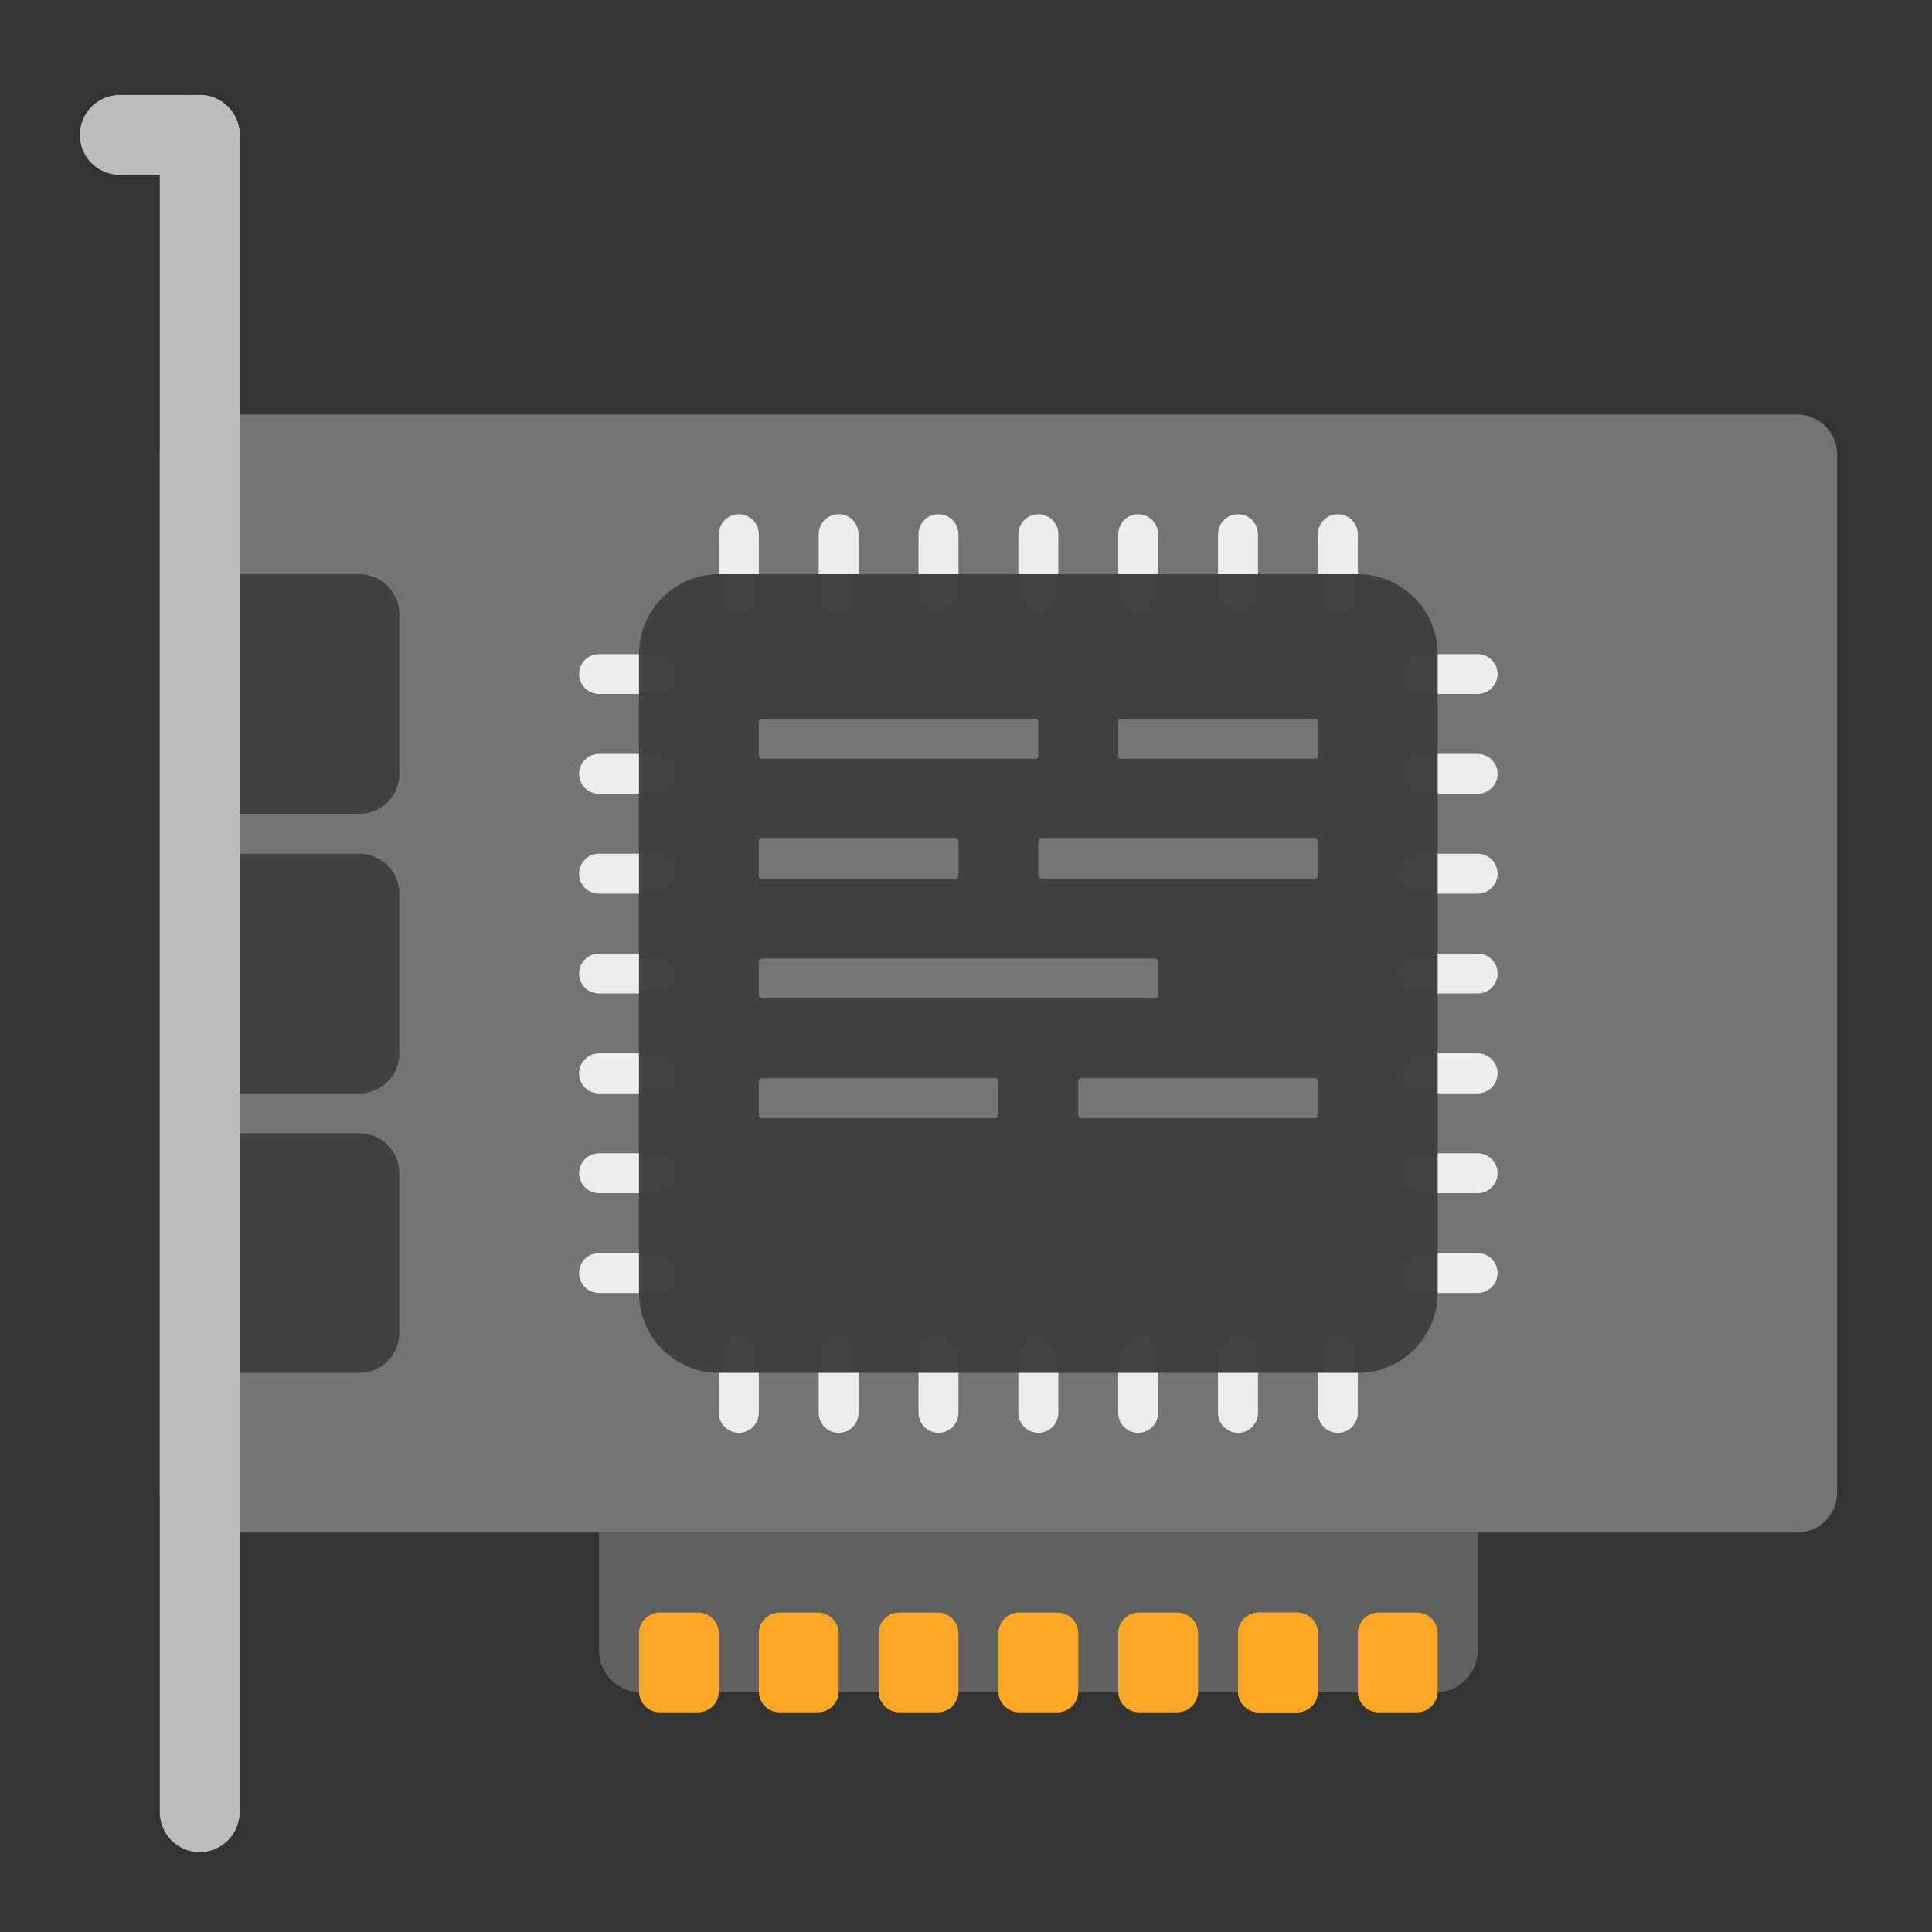 
<svg xmlns="http://www.w3.org/2000/svg" xmlns:xlink="http://www.w3.org/1999/xlink" width="64px" height="64px" viewBox="0 0 64 64" version="1.1">
<rect x="0" y="0" width="64" height="64" fill="#333333" stroke="none"/>
<g id="surface1">
<path style=" stroke:none;fill-rule:nonzero;fill:rgb(38.039%,38.039%,38.039%);fill-opacity:0.996;" d="M 21.23 48.125 L 47.562 48.125 C 48.328 48.125 48.949 48.746 48.949 49.512 L 48.949 54.676 C 48.949 55.441 48.328 56.062 47.562 56.062 L 21.23 56.062 C 20.465 56.062 19.844 55.441 19.844 54.676 L 19.844 49.512 C 19.844 48.746 20.465 48.125 21.23 48.125 Z M 21.23 48.125 "/>
<path style=" stroke:none;fill-rule:nonzero;fill:rgb(45.882%,45.882%,45.882%);fill-opacity:0.996;" d="M 6.613 13.73 L 59.531 13.73 C 60.262 13.73 60.855 14.32 60.855 15.051 L 60.855 49.449 C 60.855 50.18 60.262 50.77 59.531 50.77 L 6.613 50.77 C 5.883 50.77 5.293 50.18 5.293 49.449 L 5.293 15.051 C 5.293 14.32 5.883 13.73 6.613 13.73 Z M 6.613 13.73 "/>
<path style=" stroke:none;fill-rule:nonzero;fill:rgb(25.882%,25.882%,25.882%);fill-opacity:0.996;" d="M 6.613 37.543 L 11.906 37.543 C 12.637 37.543 13.23 38.133 13.23 38.863 L 13.23 44.156 C 13.23 44.887 12.637 45.48 11.906 45.48 L 6.613 45.48 C 5.883 45.48 5.293 44.887 5.293 44.156 L 5.293 38.863 C 5.293 38.133 5.883 37.543 6.613 37.543 Z M 6.613 37.543 "/>
<path style=" stroke:none;fill-rule:nonzero;fill:rgb(25.882%,25.882%,25.882%);fill-opacity:0.996;" d="M 6.613 28.281 L 11.906 28.281 C 12.637 28.281 13.23 28.875 13.23 29.605 L 13.23 34.895 C 13.23 35.625 12.637 36.219 11.906 36.219 L 6.613 36.219 C 5.883 36.219 5.293 35.625 5.293 34.895 L 5.293 29.605 C 5.293 28.875 5.883 28.281 6.613 28.281 Z M 6.613 28.281 "/>
<path style=" stroke:none;fill-rule:nonzero;fill:rgb(25.882%,25.882%,25.882%);fill-opacity:0.996;" d="M 6.613 19.02 L 11.906 19.02 C 12.637 19.02 13.23 19.613 13.23 20.344 L 13.23 25.637 C 13.23 26.367 12.637 26.957 11.906 26.957 L 6.613 26.957 C 5.883 26.957 5.293 26.367 5.293 25.637 L 5.293 20.344 C 5.293 19.613 5.883 19.02 6.613 19.02 Z M 6.613 19.02 "/>
<path style=" stroke:none;fill-rule:nonzero;fill:rgb(74.118%,74.118%,74.118%);fill-opacity:0.996;" d="M 6.613 3.145 C 7.344 3.145 7.938 3.738 7.938 4.469 L 7.938 60.031 C 7.938 60.762 7.344 61.355 6.613 61.355 C 5.883 61.355 5.293 60.762 5.293 60.031 L 5.293 4.469 C 5.293 3.738 5.883 3.145 6.613 3.145 Z M 6.613 3.145 "/>
<path style=" stroke:none;fill-rule:nonzero;fill:rgb(74.118%,74.118%,74.118%);fill-opacity:0.996;" d="M 3.969 3.145 L 6.613 3.145 C 7.344 3.145 7.938 3.738 7.938 4.469 C 7.938 5.199 7.344 5.793 6.613 5.793 L 3.969 5.793 C 3.238 5.793 2.645 5.199 2.645 4.469 C 2.645 3.738 3.238 3.145 3.969 3.145 Z M 3.969 3.145 "/>
<path style=" stroke:none;fill-rule:nonzero;fill:rgb(93.333%,93.333%,93.333%);fill-opacity:0.996;" d="M 24.473 17.035 C 24.84 17.035 25.137 17.332 25.137 17.699 L 25.137 19.684 C 25.137 20.047 24.84 20.344 24.473 20.344 C 24.109 20.344 23.812 20.047 23.812 19.684 L 23.812 17.699 C 23.812 17.332 24.109 17.035 24.473 17.035 Z M 24.473 17.035 "/>
<path style=" stroke:none;fill-rule:nonzero;fill:rgb(93.333%,93.333%,93.333%);fill-opacity:0.996;" d="M 27.781 17.035 C 28.148 17.035 28.441 17.332 28.441 17.699 L 28.441 19.684 C 28.441 20.047 28.148 20.344 27.781 20.344 C 27.414 20.344 27.121 20.047 27.121 19.684 L 27.121 17.699 C 27.121 17.332 27.414 17.035 27.781 17.035 Z M 27.781 17.035 "/>
<path style=" stroke:none;fill-rule:nonzero;fill:rgb(93.333%,93.333%,93.333%);fill-opacity:0.996;" d="M 31.09 17.035 C 31.453 17.035 31.75 17.332 31.75 17.699 L 31.75 19.684 C 31.75 20.047 31.453 20.344 31.09 20.344 C 30.723 20.344 30.426 20.047 30.426 19.684 L 30.426 17.699 C 30.426 17.332 30.723 17.035 31.09 17.035 Z M 31.09 17.035 "/>
<path style=" stroke:none;fill-rule:nonzero;fill:rgb(93.333%,93.333%,93.333%);fill-opacity:0.996;" d="M 34.395 17.035 C 34.762 17.035 35.059 17.332 35.059 17.699 L 35.059 19.684 C 35.059 20.047 34.762 20.344 34.395 20.344 C 34.031 20.344 33.734 20.047 33.734 19.684 L 33.734 17.699 C 33.734 17.332 34.031 17.035 34.395 17.035 Z M 34.395 17.035 "/>
<path style=" stroke:none;fill-rule:nonzero;fill:rgb(93.333%,93.333%,93.333%);fill-opacity:0.996;" d="M 37.703 17.035 C 38.07 17.035 38.363 17.332 38.363 17.699 L 38.363 19.684 C 38.363 20.047 38.07 20.344 37.703 20.344 C 37.336 20.344 37.043 20.047 37.043 19.684 L 37.043 17.699 C 37.043 17.332 37.336 17.035 37.703 17.035 Z M 37.703 17.035 "/>
<path style=" stroke:none;fill-rule:nonzero;fill:rgb(93.333%,93.333%,93.333%);fill-opacity:0.996;" d="M 41.012 17.035 C 41.375 17.035 41.672 17.332 41.672 17.699 L 41.672 19.684 C 41.672 20.047 41.375 20.344 41.012 20.344 C 40.645 20.344 40.348 20.047 40.348 19.684 L 40.348 17.699 C 40.348 17.332 40.645 17.035 41.012 17.035 Z M 41.012 17.035 "/>
<path style=" stroke:none;fill-rule:nonzero;fill:rgb(93.333%,93.333%,93.333%);fill-opacity:0.996;" d="M 44.316 17.035 C 44.684 17.035 44.98 17.332 44.98 17.699 L 44.98 19.684 C 44.98 20.047 44.684 20.344 44.316 20.344 C 43.953 20.344 43.656 20.047 43.656 19.684 L 43.656 17.699 C 43.656 17.332 43.953 17.035 44.316 17.035 Z M 44.316 17.035 "/>
<path style=" stroke:none;fill-rule:nonzero;fill:rgb(93.333%,93.333%,93.333%);fill-opacity:0.996;" d="M 24.473 44.156 C 24.84 44.156 25.137 44.453 25.137 44.816 L 25.137 46.801 C 25.137 47.168 24.84 47.465 24.473 47.465 C 24.109 47.465 23.812 47.168 23.812 46.801 L 23.812 44.816 C 23.812 44.453 24.109 44.156 24.473 44.156 Z M 24.473 44.156 "/>
<path style=" stroke:none;fill-rule:nonzero;fill:rgb(93.333%,93.333%,93.333%);fill-opacity:0.996;" d="M 27.781 44.156 C 28.148 44.156 28.441 44.453 28.441 44.816 L 28.441 46.801 C 28.441 47.168 28.148 47.465 27.781 47.465 C 27.414 47.465 27.121 47.168 27.121 46.801 L 27.121 44.816 C 27.121 44.453 27.414 44.156 27.781 44.156 Z M 27.781 44.156 "/>
<path style=" stroke:none;fill-rule:nonzero;fill:rgb(93.333%,93.333%,93.333%);fill-opacity:0.996;" d="M 31.09 44.156 C 31.453 44.156 31.75 44.453 31.75 44.816 L 31.75 46.801 C 31.75 47.168 31.453 47.465 31.09 47.465 C 30.723 47.465 30.426 47.168 30.426 46.801 L 30.426 44.816 C 30.426 44.453 30.723 44.156 31.09 44.156 Z M 31.09 44.156 "/>
<path style=" stroke:none;fill-rule:nonzero;fill:rgb(93.333%,93.333%,93.333%);fill-opacity:0.996;" d="M 34.395 44.156 C 34.762 44.156 35.059 44.453 35.059 44.816 L 35.059 46.801 C 35.059 47.168 34.762 47.465 34.395 47.465 C 34.031 47.465 33.734 47.168 33.734 46.801 L 33.734 44.816 C 33.734 44.453 34.031 44.156 34.395 44.156 Z M 34.395 44.156 "/>
<path style=" stroke:none;fill-rule:nonzero;fill:rgb(93.333%,93.333%,93.333%);fill-opacity:0.996;" d="M 37.703 44.156 C 38.07 44.156 38.363 44.453 38.363 44.816 L 38.363 46.801 C 38.363 47.168 38.07 47.465 37.703 47.465 C 37.336 47.465 37.043 47.168 37.043 46.801 L 37.043 44.816 C 37.043 44.453 37.336 44.156 37.703 44.156 Z M 37.703 44.156 "/>
<path style=" stroke:none;fill-rule:nonzero;fill:rgb(93.333%,93.333%,93.333%);fill-opacity:0.996;" d="M 41.012 44.156 C 41.375 44.156 41.672 44.453 41.672 44.816 L 41.672 46.801 C 41.672 47.168 41.375 47.465 41.012 47.465 C 40.645 47.465 40.348 47.168 40.348 46.801 L 40.348 44.816 C 40.348 44.453 40.645 44.156 41.012 44.156 Z M 41.012 44.156 "/>
<path style=" stroke:none;fill-rule:nonzero;fill:rgb(93.333%,93.333%,93.333%);fill-opacity:0.996;" d="M 44.316 44.156 C 44.684 44.156 44.98 44.453 44.98 44.816 L 44.98 46.801 C 44.98 47.168 44.684 47.465 44.316 47.465 C 43.953 47.465 43.656 47.168 43.656 46.801 L 43.656 44.816 C 43.656 44.453 43.953 44.156 44.316 44.156 Z M 44.316 44.156 "/>
<path style=" stroke:none;fill-rule:nonzero;fill:rgb(93.333%,93.333%,93.333%);fill-opacity:0.996;" d="M 22.488 22.328 C 22.488 22.695 22.195 22.988 21.828 22.988 L 19.844 22.988 C 19.477 22.988 19.184 22.695 19.184 22.328 C 19.184 21.961 19.477 21.668 19.844 21.668 L 21.828 21.668 C 22.195 21.668 22.488 21.961 22.488 22.328 Z M 22.488 22.328 "/>
<path style=" stroke:none;fill-rule:nonzero;fill:rgb(93.333%,93.333%,93.333%);fill-opacity:0.996;" d="M 22.488 25.637 C 22.488 26 22.195 26.297 21.828 26.297 L 19.844 26.297 C 19.477 26.297 19.184 26 19.184 25.637 C 19.184 25.27 19.477 24.973 19.844 24.973 L 21.828 24.973 C 22.195 24.973 22.488 25.27 22.488 25.637 Z M 22.488 25.637 "/>
<path style=" stroke:none;fill-rule:nonzero;fill:rgb(93.333%,93.333%,93.333%);fill-opacity:0.996;" d="M 22.488 28.941 C 22.488 29.309 22.195 29.605 21.828 29.605 L 19.844 29.605 C 19.477 29.605 19.184 29.309 19.184 28.941 C 19.184 28.578 19.477 28.281 19.844 28.281 L 21.828 28.281 C 22.195 28.281 22.488 28.578 22.488 28.941 Z M 22.488 28.941 "/>
<path style=" stroke:none;fill-rule:nonzero;fill:rgb(93.333%,93.333%,93.333%);fill-opacity:0.996;" d="M 22.488 32.25 C 22.488 32.617 22.195 32.91 21.828 32.91 L 19.844 32.91 C 19.477 32.91 19.184 32.617 19.184 32.25 C 19.184 31.883 19.477 31.59 19.844 31.59 L 21.828 31.59 C 22.195 31.59 22.488 31.883 22.488 32.25 Z M 22.488 32.25 "/>
<path style=" stroke:none;fill-rule:nonzero;fill:rgb(93.333%,93.333%,93.333%);fill-opacity:0.996;" d="M 22.488 35.559 C 22.488 35.922 22.195 36.219 21.828 36.219 L 19.844 36.219 C 19.477 36.219 19.184 35.922 19.184 35.559 C 19.184 35.191 19.477 34.895 19.844 34.895 L 21.828 34.895 C 22.195 34.895 22.488 35.191 22.488 35.559 Z M 22.488 35.559 "/>
<path style=" stroke:none;fill-rule:nonzero;fill:rgb(93.333%,93.333%,93.333%);fill-opacity:0.996;" d="M 22.488 38.863 C 22.488 39.23 22.195 39.527 21.828 39.527 L 19.844 39.527 C 19.477 39.527 19.184 39.23 19.184 38.863 C 19.184 38.5 19.477 38.203 19.844 38.203 L 21.828 38.203 C 22.195 38.203 22.488 38.5 22.488 38.863 Z M 22.488 38.863 "/>
<path style=" stroke:none;fill-rule:nonzero;fill:rgb(93.333%,93.333%,93.333%);fill-opacity:0.996;" d="M 22.488 42.172 C 22.488 42.539 22.195 42.832 21.828 42.832 L 19.844 42.832 C 19.477 42.832 19.184 42.539 19.184 42.172 C 19.184 41.805 19.477 41.512 19.844 41.512 L 21.828 41.512 C 22.195 41.512 22.488 41.805 22.488 42.172 Z M 22.488 42.172 "/>
<path style=" stroke:none;fill-rule:nonzero;fill:rgb(93.333%,93.333%,93.333%);fill-opacity:0.996;" d="M 49.609 22.328 C 49.609 22.695 49.312 22.988 48.949 22.988 L 46.965 22.988 C 46.598 22.988 46.301 22.695 46.301 22.328 C 46.301 21.961 46.598 21.668 46.965 21.668 L 48.949 21.668 C 49.312 21.668 49.609 21.961 49.609 22.328 Z M 49.609 22.328 "/>
<path style=" stroke:none;fill-rule:nonzero;fill:rgb(93.333%,93.333%,93.333%);fill-opacity:0.996;" d="M 49.609 25.637 C 49.609 26 49.312 26.297 48.949 26.297 L 46.965 26.297 C 46.598 26.297 46.301 26 46.301 25.637 C 46.301 25.27 46.598 24.973 46.965 24.973 L 48.949 24.973 C 49.312 24.973 49.609 25.27 49.609 25.637 Z M 49.609 25.637 "/>
<path style=" stroke:none;fill-rule:nonzero;fill:rgb(93.333%,93.333%,93.333%);fill-opacity:0.996;" d="M 49.609 28.941 C 49.609 29.309 49.312 29.605 48.949 29.605 L 46.965 29.605 C 46.598 29.605 46.301 29.309 46.301 28.941 C 46.301 28.578 46.598 28.281 46.965 28.281 L 48.949 28.281 C 49.312 28.281 49.609 28.578 49.609 28.941 Z M 49.609 28.941 "/>
<path style=" stroke:none;fill-rule:nonzero;fill:rgb(93.333%,93.333%,93.333%);fill-opacity:0.996;" d="M 49.609 32.25 C 49.609 32.617 49.312 32.91 48.949 32.91 L 46.965 32.91 C 46.598 32.91 46.301 32.617 46.301 32.25 C 46.301 31.883 46.598 31.59 46.965 31.59 L 48.949 31.59 C 49.312 31.59 49.609 31.883 49.609 32.25 Z M 49.609 32.25 "/>
<path style=" stroke:none;fill-rule:nonzero;fill:rgb(93.333%,93.333%,93.333%);fill-opacity:0.996;" d="M 49.609 35.559 C 49.609 35.922 49.312 36.219 48.949 36.219 L 46.965 36.219 C 46.598 36.219 46.301 35.922 46.301 35.559 C 46.301 35.191 46.598 34.895 46.965 34.895 L 48.949 34.895 C 49.312 34.895 49.609 35.191 49.609 35.559 Z M 49.609 35.559 "/>
<path style=" stroke:none;fill-rule:nonzero;fill:rgb(93.333%,93.333%,93.333%);fill-opacity:0.996;" d="M 49.609 38.863 C 49.609 39.23 49.312 39.527 48.949 39.527 L 46.965 39.527 C 46.598 39.527 46.301 39.23 46.301 38.863 C 46.301 38.5 46.598 38.203 46.965 38.203 L 48.949 38.203 C 49.312 38.203 49.609 38.5 49.609 38.863 Z M 49.609 38.863 "/>
<path style=" stroke:none;fill-rule:nonzero;fill:rgb(93.333%,93.333%,93.333%);fill-opacity:0.996;" d="M 49.609 42.172 C 49.609 42.539 49.312 42.832 48.949 42.832 L 46.965 42.832 C 46.598 42.832 46.301 42.539 46.301 42.172 C 46.301 41.805 46.598 41.512 46.965 41.512 L 48.949 41.512 C 49.312 41.512 49.609 41.805 49.609 42.172 Z M 49.609 42.172 "/>
<path style=" stroke:none;fill-rule:nonzero;fill:rgb(25.882%,25.882%,25.882%);fill-opacity:0.996;" d="M 23.812 19.02 L 44.98 19.02 C 46.441 19.02 47.625 20.207 47.625 21.668 L 47.625 42.832 C 47.625 44.293 46.441 45.48 44.98 45.48 L 23.812 45.48 C 22.352 45.48 21.168 44.293 21.168 42.832 L 21.168 21.668 C 21.168 20.207 22.352 19.02 23.812 19.02 Z M 23.812 19.02 "/>
<path style=" stroke:none;fill-rule:nonzero;fill:rgb(100%,65.49%,14.902%);fill-opacity:0.996;" d="M 41.703 53.418 L 42.965 53.418 C 43.348 53.418 43.656 53.727 43.656 54.109 L 43.656 56.031 C 43.656 56.414 43.348 56.723 42.965 56.723 L 41.703 56.723 C 41.32 56.723 41.012 56.414 41.012 56.031 L 41.012 54.109 C 41.012 53.727 41.32 53.418 41.703 53.418 Z M 41.703 53.418 "/>
<path style=" stroke:none;fill-rule:nonzero;fill:rgb(100%,65.49%,14.902%);fill-opacity:0.996;" d="M 41.703 53.418 L 42.965 53.418 C 43.348 53.418 43.656 53.727 43.656 54.109 L 43.656 56.031 C 43.656 56.414 43.348 56.723 42.965 56.723 L 41.703 56.723 C 41.32 56.723 41.012 56.414 41.012 56.031 L 41.012 54.109 C 41.012 53.727 41.32 53.418 41.703 53.418 Z M 41.703 53.418 "/>
<path style=" stroke:none;fill-rule:nonzero;fill:rgb(100%,65.49%,14.902%);fill-opacity:0.996;" d="M 37.734 53.418 L 38.996 53.418 C 39.379 53.418 39.688 53.727 39.688 54.109 L 39.688 56.031 C 39.688 56.414 39.379 56.723 38.996 56.723 L 37.734 56.723 C 37.352 56.723 37.043 56.414 37.043 56.031 L 37.043 54.109 C 37.043 53.727 37.352 53.418 37.734 53.418 Z M 37.734 53.418 "/>
<path style=" stroke:none;fill-rule:nonzero;fill:rgb(100%,65.49%,14.902%);fill-opacity:0.996;" d="M 29.797 53.418 L 31.059 53.418 C 31.441 53.418 31.75 53.727 31.75 54.109 L 31.75 56.031 C 31.75 56.414 31.441 56.723 31.059 56.723 L 29.797 56.723 C 29.414 56.723 29.105 56.414 29.105 56.031 L 29.105 54.109 C 29.105 53.727 29.414 53.418 29.797 53.418 Z M 29.797 53.418 "/>
<path style=" stroke:none;fill-rule:nonzero;fill:rgb(100%,65.49%,14.902%);fill-opacity:0.996;" d="M 25.828 53.418 L 27.09 53.418 C 27.473 53.418 27.781 53.727 27.781 54.109 L 27.781 56.031 C 27.781 56.414 27.473 56.723 27.09 56.723 L 25.828 56.723 C 25.445 56.723 25.137 56.414 25.137 56.031 L 25.137 54.109 C 25.137 53.727 25.445 53.418 25.828 53.418 Z M 25.828 53.418 "/>
<path style=" stroke:none;fill-rule:nonzero;fill:rgb(100%,65.49%,14.902%);fill-opacity:0.996;" d="M 21.859 53.418 L 23.121 53.418 C 23.504 53.418 23.812 53.727 23.812 54.109 L 23.812 56.031 C 23.812 56.414 23.504 56.723 23.121 56.723 L 21.859 56.723 C 21.477 56.723 21.168 56.414 21.168 56.031 L 21.168 54.109 C 21.168 53.727 21.477 53.418 21.859 53.418 Z M 21.859 53.418 "/>
<path style=" stroke:none;fill-rule:nonzero;fill:rgb(100%,65.49%,14.902%);fill-opacity:0.996;" d="M 33.766 53.418 L 35.027 53.418 C 35.41 53.418 35.719 53.727 35.719 54.109 L 35.719 56.031 C 35.719 56.414 35.41 56.723 35.027 56.723 L 33.766 56.723 C 33.383 56.723 33.074 56.414 33.074 56.031 L 33.074 54.109 C 33.074 53.727 33.383 53.418 33.766 53.418 Z M 33.766 53.418 "/>
<path style=" stroke:none;fill-rule:nonzero;fill:rgb(100%,65.49%,14.902%);fill-opacity:0.996;" d="M 45.672 53.418 L 46.934 53.418 C 47.316 53.418 47.625 53.727 47.625 54.109 L 47.625 56.031 C 47.625 56.414 47.316 56.723 46.934 56.723 L 45.672 56.723 C 45.289 56.723 44.98 56.414 44.98 56.031 L 44.98 54.109 C 44.98 53.727 45.289 53.418 45.672 53.418 Z M 45.672 53.418 "/>
<path style=" stroke:none;fill-rule:nonzero;fill:rgb(45.882%,45.882%,45.882%);fill-opacity:1;" d="M 25.234 23.812 C 25.18 23.812 25.137 23.855 25.137 23.91 L 25.137 25.035 C 25.137 25.09 25.18 25.137 25.234 25.137 L 34.297 25.137 C 34.352 25.137 34.395 25.09 34.395 25.035 L 34.395 23.91 C 34.395 23.855 34.352 23.812 34.297 23.812 Z M 37.113 23.812 C 37.074 23.812 37.043 23.855 37.043 23.91 L 37.043 25.035 C 37.043 25.09 37.074 25.137 37.113 25.137 L 43.586 25.137 C 43.625 25.137 43.656 25.09 43.656 25.035 L 43.656 23.91 C 43.656 23.855 43.625 23.812 43.586 23.812 Z M 25.207 27.781 C 25.168 27.781 25.137 27.824 25.137 27.879 L 25.137 29.004 C 25.137 29.059 25.168 29.105 25.207 29.105 L 31.68 29.105 C 31.719 29.105 31.75 29.059 31.75 29.004 L 31.75 27.879 C 31.75 27.824 31.719 27.781 31.68 27.781 Z M 34.496 27.781 C 34.441 27.781 34.395 27.824 34.395 27.879 L 34.395 29.004 C 34.395 29.059 34.441 29.105 34.496 29.105 L 43.559 29.105 C 43.613 29.105 43.656 29.059 43.656 29.004 L 43.656 27.879 C 43.656 27.824 43.613 27.781 43.559 27.781 Z M 25.277 31.75 C 25.199 31.75 25.137 31.793 25.137 31.848 L 25.137 32.973 C 25.137 33.027 25.199 33.074 25.277 33.074 L 38.223 33.074 C 38.301 33.074 38.363 33.027 38.363 32.973 L 38.363 31.848 C 38.363 31.793 38.301 31.75 38.223 31.75 Z M 25.219 35.719 C 25.172 35.719 25.137 35.762 25.137 35.816 L 25.137 36.941 C 25.137 36.996 25.172 37.043 25.219 37.043 L 32.988 37.043 C 33.035 37.043 33.074 36.996 33.074 36.941 L 33.074 35.816 C 33.074 35.762 33.035 35.719 32.988 35.719 Z M 35.805 35.719 C 35.758 35.719 35.719 35.762 35.719 35.816 L 35.719 36.941 C 35.719 36.996 35.758 37.043 35.805 37.043 L 43.57 37.043 C 43.617 37.043 43.656 36.996 43.656 36.941 L 43.656 35.816 C 43.656 35.762 43.617 35.719 43.57 35.719 Z M 35.805 35.719 "/>
</g>
</svg>
